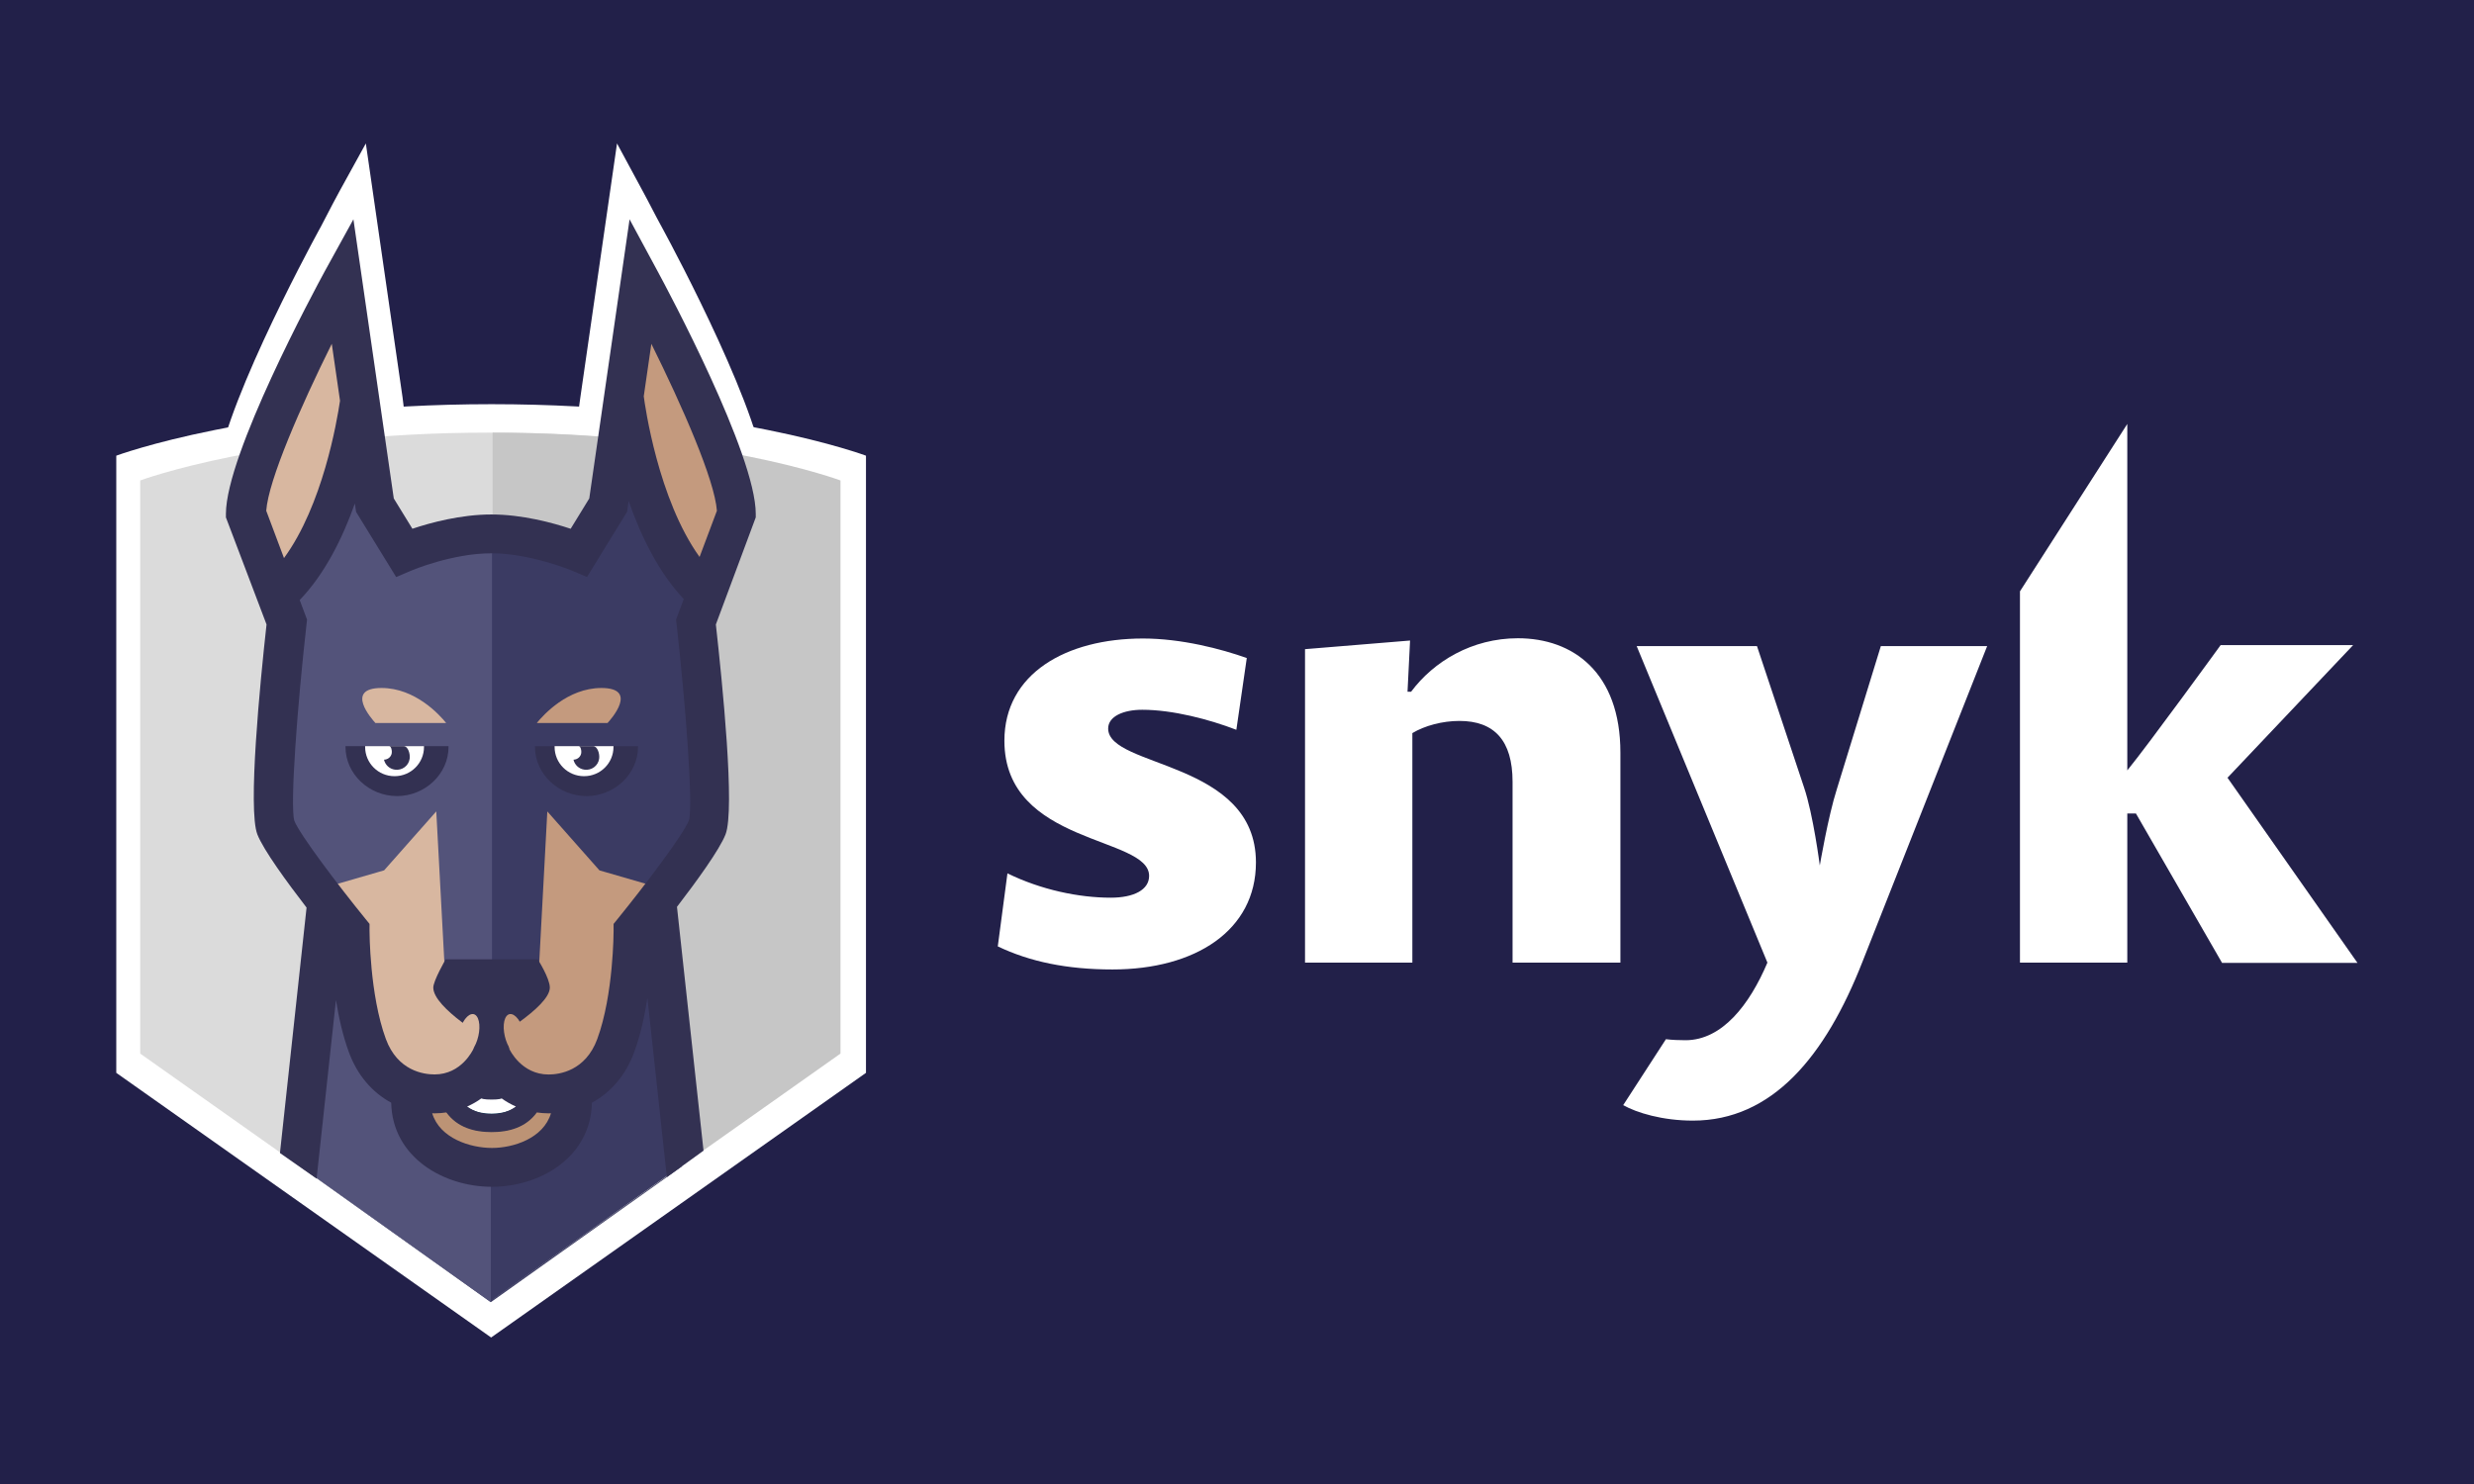 <?xml version="1.0" encoding="UTF-8" standalone="no"?>
<svg width="1000px" height="600px" viewBox="0 0 1000 600" version="1.1" xmlns="http://www.w3.org/2000/svg" xmlns:xlink="http://www.w3.org/1999/xlink" style="background: #FFFFFF;">
    <!-- Generator: Sketch 3.8.3 (29802) - http://www.bohemiancoding.com/sketch -->
    <title>wordmark-symbol _horizontal _c</title>
    <desc>Created with Sketch.</desc>
    <defs></defs>
    <g id="Logo" stroke="none" stroke-width="1" fill="none" fill-rule="evenodd">
        <g id="wordmark-symbol-_horizontal-_c">
            <rect id="Rectangle-2" fill="#222049" x="0" y="-2" width="1000" height="602"></rect>
            <g id="wordmark" transform="translate(403, 171)" fill="#FFFFFF">
                <path d="M46.673,220.966 C28.168,220.966 13.159,217.787 0.308,211.635 L4.215,182.104 C17.785,188.769 33.103,191.948 45.953,191.948 C55.308,191.948 61.477,188.769 61.477,183.13 C61.477,166.929 2.981,170.825 2.981,128.478 C2.981,101.408 27.86,87.156 59.009,87.156 C74.533,87.156 90.57,91.36 100.953,95.051 L96.738,124.069 C85.841,119.865 71.037,115.968 58.701,115.968 C51.093,115.968 44.925,118.634 44.925,123.556 C44.925,139.552 104.654,136.373 104.654,177.695 C104.654,205.175 80.187,220.966 46.673,220.966 L46.673,220.966 Z" id="Shape"></path>
                <path d="M208.383,218.197 L208.383,145.089 C208.383,128.375 200.981,120.48 186.897,120.48 C180.009,120.48 172.813,122.428 167.879,125.402 L167.879,218.197 L124.495,218.197 L124.495,91.462 L166.953,87.976 L165.925,108.688 L167.364,108.688 C176.514,96.384 192.037,87.053 210.542,87.053 C232.748,87.053 251.972,100.793 251.972,133.297 L251.972,218.197 L208.383,218.197 L208.383,218.197 Z" id="Shape"></path>
                <path d="M495.103,218.197 L460.355,157.906 L456.86,157.906 L456.86,218.197 L413.477,218.197 L413.477,68.084 L456.86,0.41 L456.86,140.475 C465.495,129.913 494.589,89.822 494.589,89.822 L548.15,89.822 L497.364,143.448 L549.897,218.3 L495.103,218.3 L495.103,218.197 Z" id="Shape"></path>
                <path d="M357.243,90.232 L339.458,148.062 C335.963,158.931 332.57,178.926 332.57,178.926 C332.57,178.926 329.897,158.213 326.196,147.345 L307.178,90.232 L258.551,90.232 L311.393,218.197 C304.196,235.218 293.093,249.573 278.29,249.573 C275.617,249.573 272.944,249.471 270.374,249.163 L253.103,275.822 L253.103,275.822 C258.551,278.899 268.935,282.077 281.271,282.077 C313.346,282.077 334.832,256.136 349.841,217.787 L400.215,90.232 L357.243,90.232 L357.243,90.232 Z" id="Shape"></path>
            </g>
            <g id="symbol" transform="translate(47, 58)">
                <path d="M218.43,29.971 L221.278,35.25 C225.49,43.026 262.344,111.937 262.344,136.834 L262.342,136.834 L262.342,138.294 L245.634,183.153 C248.351,207.605 253.754,260.736 249.675,271.116 C247.157,277.537 237.559,290.745 229.35,301.441 L240.466,403.574 L225.122,414.671 L218.176,350.745 L216.115,352.235 L215.583,347.331 C214.528,352.452 213.167,357.599 211.404,362.386 C207.889,371.938 201.677,379.177 193.733,383.465 C193.267,406.364 171.955,418.718 151.874,418.718 C131.627,418.718 110.137,406.374 109.663,383.482 C101.702,379.187 95.483,371.948 91.964,362.386 C90.255,357.739 88.919,352.759 87.873,347.791 L87.333,352.776 L85.346,351.388 L78.418,415.286 L63.074,404.571 L74.219,301.751 C65.945,291.007 56.163,277.602 53.621,271.11 C49.542,260.728 54.734,207.605 57.455,183.149 L40.444,138.296 L40.444,136.834 C40.444,111.937 77.593,43.026 81.81,35.25 L82.721,33.597 C86.472,26.268 89.355,20.928 90.311,19.166 L100.873,0 C100.873,0 110.518,66.608 110.511,66.667 L115.712,102.65 L120.561,142.391 C126.47,140.522 134.785,138.355 143.705,137.472 C146.111,131.613 148.721,127.711 151.59,127.711 C157.083,127.711 162.557,132.95 167.492,138.593 C173.039,139.595 178.089,140.944 182.117,142.188 L187.581,102.652 L202.398,0 L212.741,19.166 C213.53,20.623 215.624,24.523 218.43,29.971 Z" id="Shape-Copy-45" fill="#FFFFFF"></path>
                <path d="M303.032,375.764 L151.515,482.771 L0,375.764 L0,126.236 C0,126.236 56.024,105.417 151.721,105.417 C247.417,105.417 303.032,126.236 303.032,126.236 L303.032,375.764 L303.032,375.764 L303.032,375.764 Z" id="Shape-Copy-44" fill="#FFFFFF"></path>
                <polygon id="Shape-Copy-42" fill="#3B3B63" points="216.707 308.457 151.398 308.457 151.398 199.431 85.13 305.269 74.827 413.95 150.377 467.751 151.398 468.479 228.662 413.563"></polygon>
                <g id="Shape-+-Shape-Copy" transform="translate(9.682, 116.917)">
                    <path d="M140.597,350.444 L0,251.068 L0,19.334 C0,19.334 51.987,-2.72534923e-14 140.788,-2.72534923e-14 C229.589,-2.72534923e-14 281.195,19.334 281.195,19.334 L281.195,251.068 L140.597,350.444 Z" id="Shape" fill="#DBDBDB"></path>
                    <path d="M142.633,2.84217094e-14 C142.568,2.84217094e-14 142.506,0.002 142.44,0.002 L142.44,350.438 L142.442,350.438 L283.041,251.063 L283.041,19.334 C283.041,19.334 231.434,2.84217094e-14 142.633,2.84217094e-14 L142.633,2.84217094e-14 L142.633,2.84217094e-14 Z" id="Shape" fill="#C6C6C6"></path>
                </g>
                <polygon id="Shape-Copy-41" fill="#3B3B63" points="228.277 413.339 216.345 308.457 151.032 308.457 151.032 468.236"></polygon>
                <polygon id="Shape-Copy-40" fill="#53537A" points="74.827 413.95 151.398 468.479 151.398 199.431 85.13 305.269"></polygon>
                <path d="M184.352,382.969 C184.352,400.951 167.407,409.866 151.863,409.866 C136.318,409.866 119.031,400.951 119.031,382.969" id="Shape-Copy-39" fill="#BC9375"></path>
                <path d="M174.825,372.778 C174.825,393.867 163.37,399.522 151.69,399.522 C140.012,399.522 128.553,393.867 128.553,372.778" id="Shape-Copy-38" fill="#083251"></path>
                <path d="M151.69,392.269 C139.211,392.269 133.142,383.193 133.142,364.537 L139.093,364.537 C139.093,386.379 147.599,386.379 151.69,386.379 C155.78,386.379 164.288,386.379 164.288,364.537 L170.236,364.537 C170.236,383.193 164.168,392.269 151.69,392.269 L151.69,392.269 Z" id="Shape-Copy-37" fill="#FFFFFF"></path>
                <g id="Group-Copy-11" transform="translate(52.28, 53.667)">
                    <path d="M198.469,95.927 C198.469,73.176 159.679,1.593 159.679,1.593 L146.557,92.376 L134.78,111.542 L99.484,112.965 L99.344,113.246 L99.344,112.965 L64.041,111.542 L52.269,92.376 L39.146,1.593 C39.146,1.593 0.352,73.176 0.352,95.927 L16.741,139.643 C16.741,139.643 8.471,213.072 12.247,222.686 C16.011,232.302 42.159,264.458 42.159,264.458 C42.159,264.458 42.082,291.49 49.24,310.925 C54.348,324.804 65.602,330.433 76.378,330.433 C92.883,330.433 99.34,315.424 99.34,315.424 C99.34,315.424 105.953,330.433 122.458,330.433 C133.231,330.433 144.474,324.814 149.593,310.925 C156.744,291.498 156.672,264.458 156.672,264.458 C156.672,264.458 182.814,232.302 186.586,222.686 C190.36,213.07 182.088,139.643 182.088,139.643 L198.469,95.927 L198.469,95.927 Z" id="Shape" fill="#C49A7E"></path>
                    <path d="M99.41,113.11 L99.342,113.246 L99.342,112.966 L64.039,111.544 L52.267,92.378 L39.14,1.595 C39.14,1.595 0.35,73.178 0.35,95.929 L16.735,139.644 C16.735,139.644 8.467,213.074 12.237,222.688 C16.009,232.304 42.148,264.46 42.148,264.46 C42.148,264.46 42.08,291.492 49.231,310.927 C54.346,324.806 65.6,330.435 76.366,330.435 C92.881,330.435 99.338,315.426 99.338,315.426 C99.338,315.426 99.367,315.479 99.412,315.577 L99.412,113.11 L99.41,113.11 L99.41,113.11 Z" id="Shape" fill="#D8B7A0"></path>
                </g>
                <path d="M234.721,197.612 C231.714,191.375 235.989,176.619 235.989,176.619 C211.493,151.731 205.367,99.833 205.367,99.833 C200.793,116.186 190.852,164.402 190.852,164.402 C190.852,164.402 172.569,157.654 151.772,157.621 L151.772,157.621 L151.698,157.621 L151.617,157.621 L151.617,157.621 C150.474,157.627 149.349,157.655 148.224,157.692 L148.224,361.144 L149.777,363.398 L149.777,362.284 L150.738,362.284 L150.738,363.398 L150.747,362.284 L152.643,362.284 L152.643,363.398 L152.643,362.284 L153.613,362.284 L153.613,363.398 L170.546,338.89 L174.227,270.07 L195.309,293.906 L222.468,301.77 C222.468,301.77 232.63,294.59 232.63,294.617 C236.944,288.629 238.375,283.529 239.418,280.882 C243.19,271.252 234.721,197.612 234.721,197.612 L234.721,197.612 Z" id="Shape-Copy-36" fill="#3B3B63"></path>
                <path d="M151.88,157.619 C151.853,157.619 151.832,157.617 151.808,157.617 L151.808,157.619 C131.003,157.654 112.718,164.398 112.718,164.398 C112.718,164.398 102.773,116.184 98.204,99.83 C98.204,99.83 92.081,151.727 67.581,176.615 C67.581,176.615 71.856,191.373 68.849,197.608 C68.849,197.608 60.38,271.252 64.152,280.866 C65.193,283.515 66.636,288.614 70.944,294.601 C70.944,294.574 81.112,301.756 81.112,301.756 L108.265,293.89 L129.343,270.058 L133.034,338.878 L149.957,363.387 L149.957,362.273 L150.927,362.273 L150.927,363.387 L150.927,362.273 L151.878,362.273 L151.878,157.619 L151.88,157.619 L151.88,157.619 Z" id="Shape-Copy-35" fill="#53537A"></path>
                <g id="Group-Copy-10" transform="translate(91.006, 243.417)">
                    <g id="Group" transform="translate(77.452, 0)">
                        <path d="M32.513,0.259 L32.513,0.259 L8.715,0.259 L8.715,0.259 L0.784,0.259 L0.784,0.59 C0.784,11.561 10.365,20.449 21.603,20.449 C32.846,20.449 42.426,11.559 42.426,0.59 L42.426,0.259 L32.513,0.259 L32.513,0.259 Z" id="Shape" fill="#333152"></path>
                        <path d="M8.715,0.259 L8.715,0.59 C8.715,7.117 14.021,12.405 20.616,12.405 C27.211,12.405 32.514,7.117 32.514,0.59 L32.514,0.259 L8.715,0.259 L8.715,0.259 Z" id="Shape" fill="#FFFFFF"></path>
                        <path d="M24.287,0.259 L18.711,0.259 C18.656,0.259 18.61,0.286 18.561,0.295 C19.253,0.439 19.636,1.991 19.487,3.025 C19.264,4.604 17.905,5.7 16.348,5.727 C16.801,7.791 18.501,9.451 20.759,9.765 C23.644,10.17 26.311,8.211 26.719,5.357 C27.013,3.256 25.993,0.259 24.287,0.259 L24.287,0.259 Z" id="Shape" fill="#333152"></path>
                    </g>
                    <g id="Group">
                        <path d="M33.374,0.259 L33.374,0.259 L9.581,0.259 L9.581,0.259 L1.648,0.259 L1.648,0.59 C1.648,11.561 11.231,20.449 22.467,20.449 C33.709,20.449 43.292,11.559 43.292,0.59 L43.292,0.259 L33.374,0.259 L33.374,0.259 Z" id="Shape" fill="#333152"></path>
                        <path d="M9.581,0.259 L9.581,0.59 C9.581,7.117 14.89,12.405 21.476,12.405 C28.073,12.405 33.376,7.117 33.376,0.59 L33.376,0.259 L9.581,0.259 L9.581,0.259 Z" id="Shape" fill="#FFFFFF"></path>
                        <path d="M25.153,0.259 L19.57,0.259 C19.522,0.259 19.47,0.286 19.425,0.295 C20.114,0.439 20.496,1.991 20.351,3.025 C20.126,4.604 18.774,5.7 17.208,5.727 C17.667,7.791 19.367,9.451 21.621,9.765 C24.504,10.17 27.176,8.211 27.579,5.357 C27.877,3.256 26.858,0.259 25.153,0.259 L25.153,0.259 Z" id="Shape" fill="#333152"></path>
                    </g>
                </g>
                <path d="M198.578,234.311 C199.91,232.865 211.22,220.162 196.094,220.162 C182.425,220.162 172.591,231.079 169.984,234.311 L198.578,234.311 L198.578,234.311 Z" id="Shape-Copy-34" fill="#C49A7E"></path>
                <path d="M133.332,234.311 C130.728,231.079 120.893,220.162 107.221,220.162 C92.102,220.162 103.412,232.865 104.737,234.311 L133.332,234.311 L133.332,234.311 Z" id="Shape-Copy-33" fill="#D8B7A0"></path>
                <rect id="Rectangle-path-Copy-3" fill="#53537A" x="85.356" y="238.173" width="57.863" height="5.386"></rect>
                <path d="M258.481,149.782 C258.481,125.752 222.911,59.244 218.847,51.739 L207.475,30.667 L191.185,143.528 L183.666,155.787 C176.407,153.374 164.054,150.006 151.615,150.006 C139.189,150.006 126.919,153.362 119.691,155.779 L112.168,143.526 L106.45,103.964 C106.458,103.899 106.468,103.811 106.468,103.77 L106.423,103.764 L95.853,30.667 L84.241,51.739 C80.171,59.244 44.316,125.752 44.316,149.782 L44.316,151.192 L60.734,194.482 C58.109,218.086 53.097,269.357 57.034,279.377 C59.487,285.643 68.929,298.58 76.914,308.949 L66.158,408.185 L80.967,418.527 L88.793,346.34 C89.918,353.361 91.578,360.774 94.041,367.471 C97.437,376.7 103.439,383.686 111.123,387.832 C111.58,409.925 132.321,421.839 151.863,421.839 C171.243,421.839 191.812,409.916 192.262,387.815 C199.929,383.676 205.924,376.69 209.317,367.471 C211.882,360.506 213.565,352.749 214.684,345.485 L222.557,417.933 L237.366,407.223 L226.637,308.65 C234.56,298.327 243.823,285.579 246.254,279.383 C250.19,269.365 244.976,218.086 242.354,194.486 L258.479,151.19 L258.479,149.782 L258.481,149.782 Z M60.614,148.503 C61.513,136.039 74.612,106.176 87.107,81.008 L90.437,104.019 C89.167,112.623 83.362,146.366 67.79,167.636 L60.614,148.503 L60.614,148.503 Z M151.863,406.13 C143.155,406.13 130.774,402.287 127.694,392.1 C128.009,392.11 128.319,392.137 128.64,392.137 C130.323,392.137 131.901,391.983 133.425,391.769 C137.842,397.856 144.721,399.723 151.692,399.723 C158.674,399.723 165.568,397.873 169.992,391.776 C171.506,391.981 173.067,392.137 174.736,392.137 C175.063,392.137 175.379,392.11 175.706,392.1 C172.657,402.287 160.44,406.13 151.863,406.13 L151.863,406.13 Z M141.817,389.386 C143.935,388.453 145.848,387.341 147.535,386.118 C149.076,386.567 150.556,386.567 151.69,386.567 C152.819,386.567 154.283,386.576 155.813,386.128 C157.503,387.341 159.42,388.453 161.538,389.386 C158.882,391.353 155.609,392.459 151.698,392.459 C147.765,392.459 144.477,391.36 141.817,389.386 L141.817,389.386 Z M231.472,273.696 C229.173,279.54 213.307,300.42 202.768,313.385 L201.01,315.558 L201.018,318.332 C201.018,318.583 201.01,344.176 194.417,362.087 C189.65,375.032 179.062,376.431 174.736,376.431 C163.784,376.431 159.058,366.493 158.891,366.135 L158.266,356.826 L144.952,356.826 L144.352,366.081 C144.162,366.503 139.551,376.406 128.654,376.406 C124.319,376.406 113.735,375.023 108.964,362.077 C102.392,344.229 102.361,318.583 102.361,318.322 L102.371,315.548 L100.612,313.385 C90.079,300.43 74.211,279.55 71.971,273.848 C70.179,267.68 73.136,227.794 76.9,194.371 L77.108,192.516 L74.137,184.602 C84.342,174.012 91.502,159.438 96.442,145.565 L96.922,148.942 L113.129,175.304 L119.46,172.613 C119.619,172.546 135.857,165.707 151.624,165.707 C167.291,165.707 183.796,172.552 183.951,172.619 L190.273,175.287 L206.461,148.936 L207.096,144.536 C211.983,158.545 219.136,173.38 229.388,184.205 L226.279,192.51 L226.486,194.363 C230.248,227.794 233.205,267.68 231.472,273.696 L231.472,273.696 Z M235.768,167.183 C218.944,143.769 213.666,105.706 213.209,102.227 L216.278,81.01 C228.771,106.176 241.878,136.041 242.776,148.505 L235.768,167.183 L235.768,167.183 Z" id="Shape-Copy-32" fill="#333152"></path>
                <g id="Group-Copy-9" transform="translate(127.796, 329.667)">
                    <path d="M42.566,0.192 L5.346,0.192 C5.346,0.192 0.341,8.828 0.341,11.63 C0.341,19.953 23.249,33.202 23.249,33.202 C23.249,33.202 47.447,19.558 47.447,11.63 C47.447,7.849 42.566,0.192 42.566,0.192 L42.566,0.192 Z" id="Shape" fill="#333152"></path>
                    <g id="Group" transform="translate(9.682, 21.083)">
                        <path d="M25.71,4.477 C23.635,0.834 20.955,0.169 19.725,2.978 C18.499,5.79 19.2,11.023 21.276,14.659 C23.352,18.304 26.034,18.969 27.257,16.157 C28.487,13.348 27.79,8.113 25.71,4.477 L25.71,4.477 Z" id="Shape" fill="#C49A7E"></path>
                        <path d="M2.715,4.477 C0.635,8.113 -0.056,13.348 1.168,16.157 C2.393,18.969 5.069,18.304 7.155,14.659 C9.23,11.025 9.926,5.79 8.696,2.978 C7.472,0.169 4.794,0.834 2.715,4.477 L2.715,4.477 Z" id="Shape" fill="#D8B7A0"></path>
                    </g>
                </g>
            </g>
        </g>
    </g>
</svg>